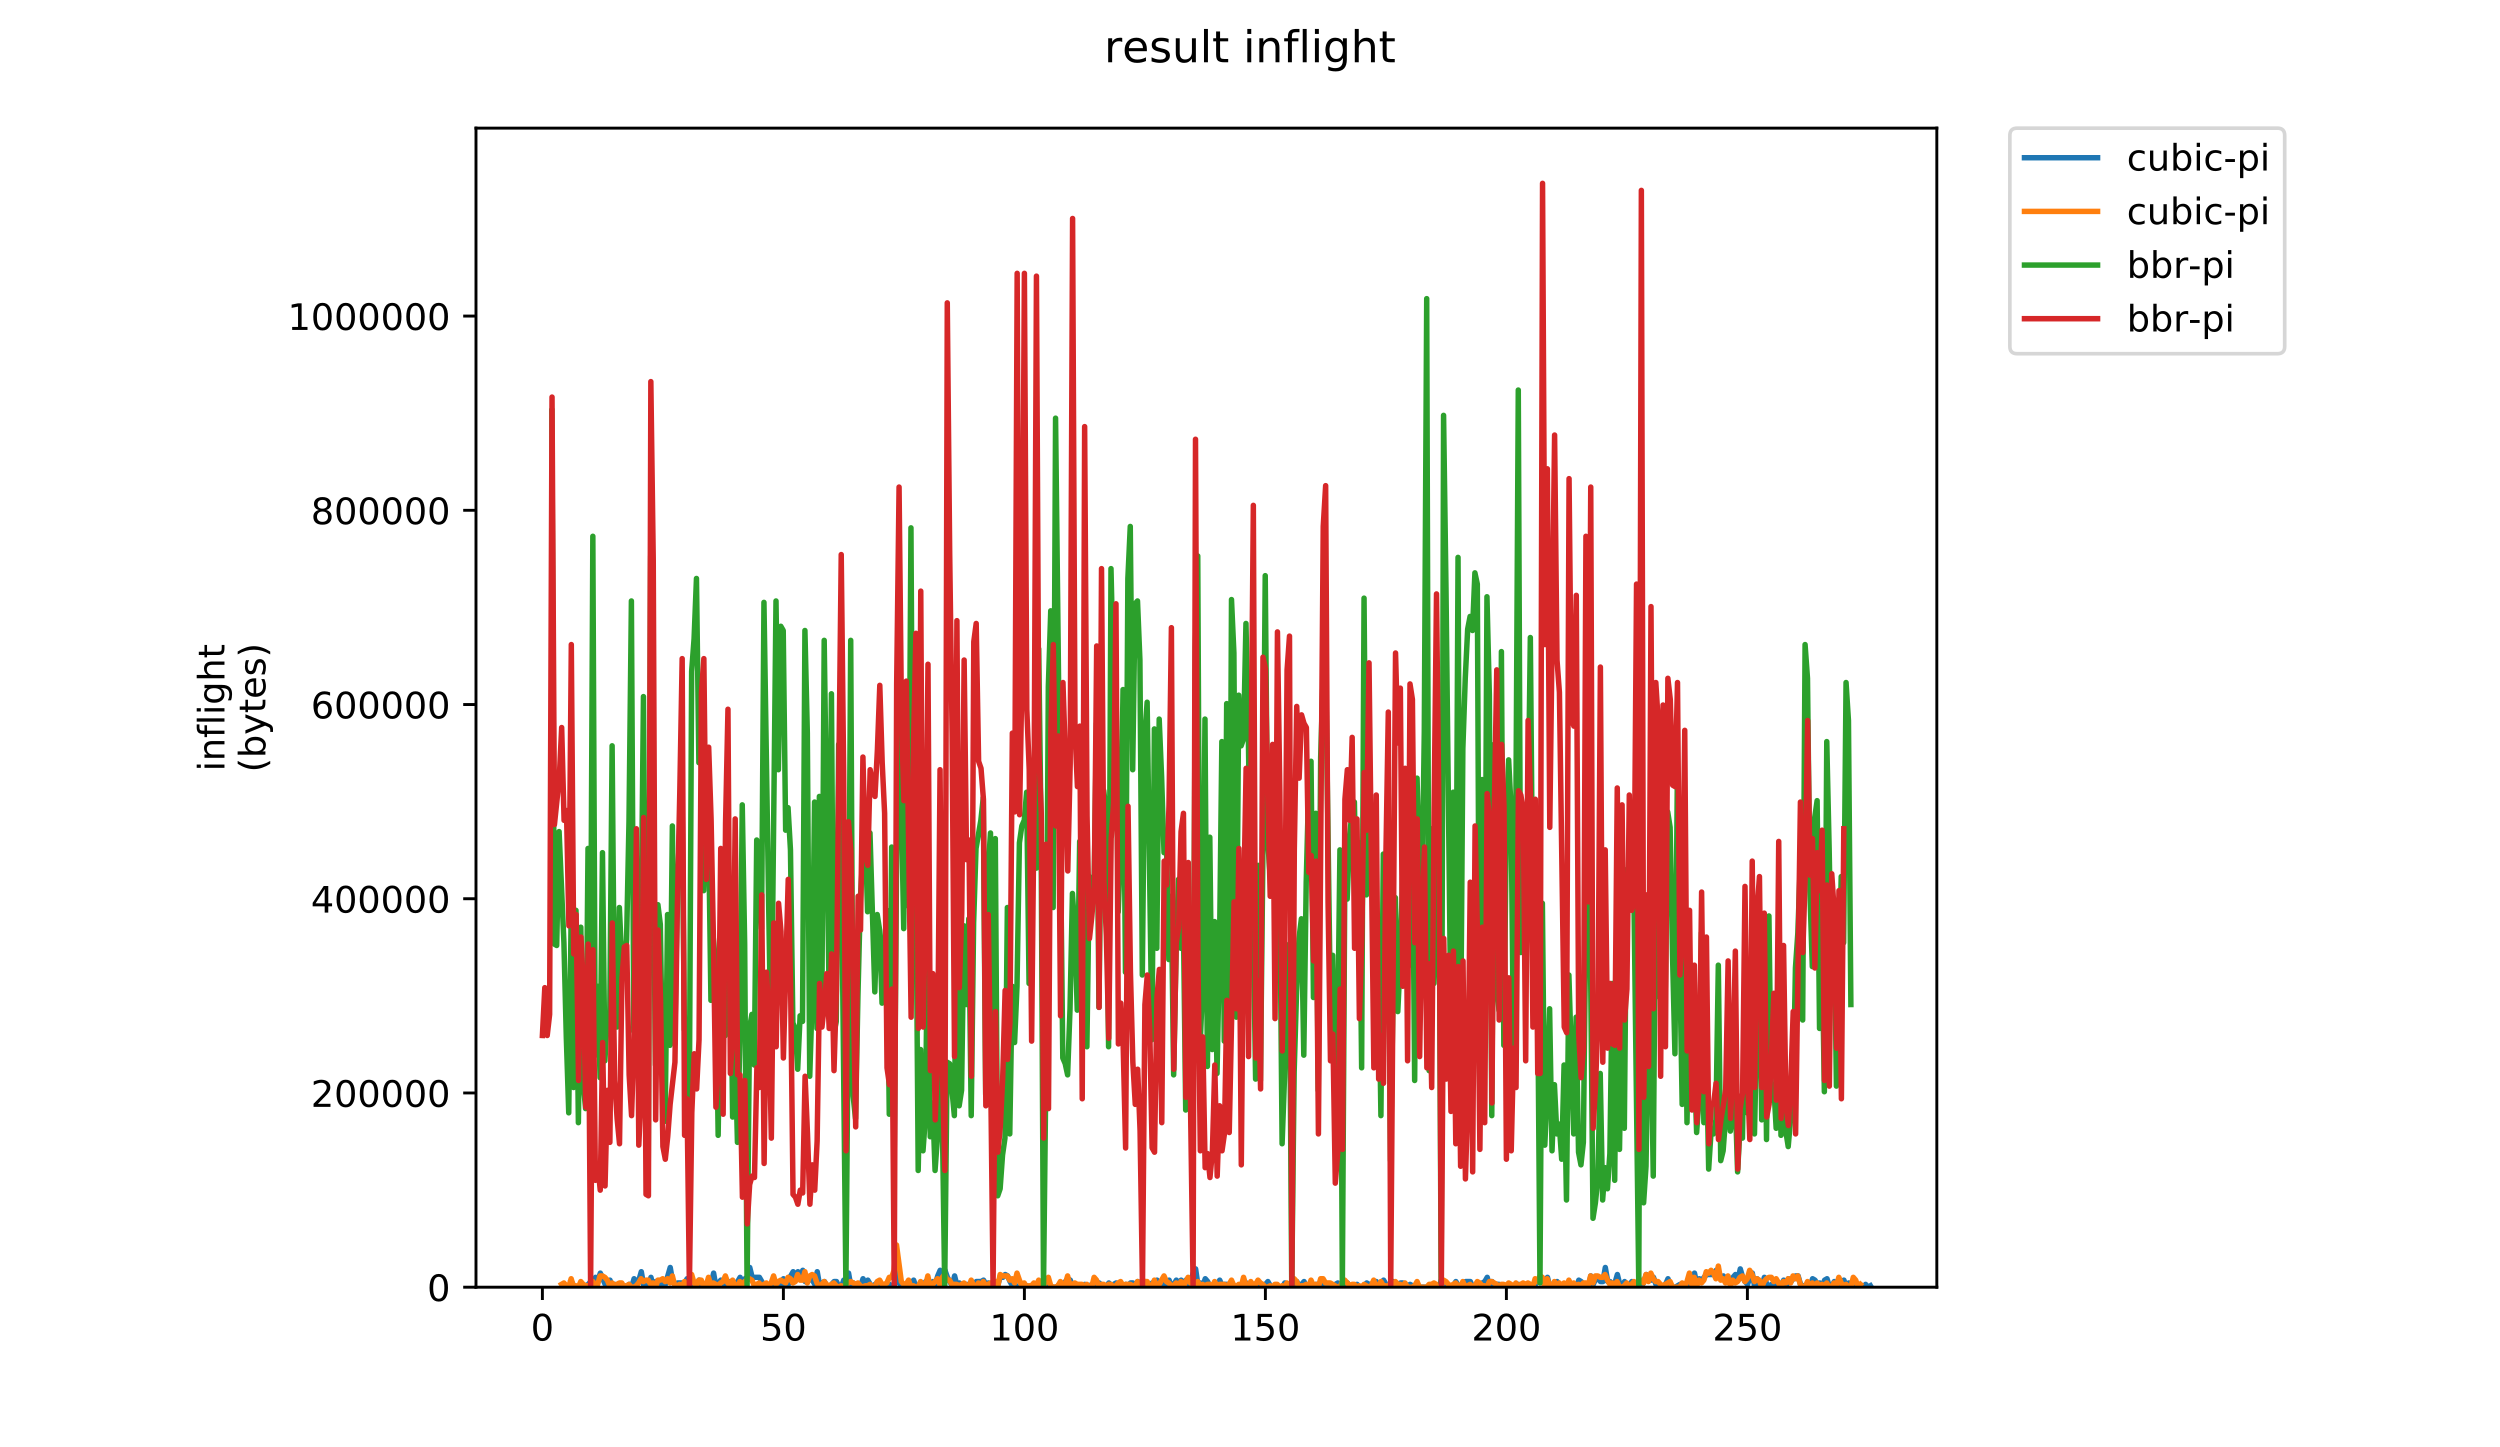 <?xml version="1.0" encoding="utf-8" standalone="no"?>
<!DOCTYPE svg PUBLIC "-//W3C//DTD SVG 1.1//EN"
  "http://www.w3.org/Graphics/SVG/1.1/DTD/svg11.dtd">
<!-- Created with matplotlib (https://matplotlib.org/) -->
<svg height="396pt" version="1.1" viewBox="0 0 684 396" width="684pt" xmlns="http://www.w3.org/2000/svg" xmlns:xlink="http://www.w3.org/1999/xlink">
 <defs>
  <style type="text/css">
*{stroke-linecap:butt;stroke-linejoin:round;}
  </style>
 </defs>
 <g id="figure_1">
  <g id="patch_1">
   <path d="M 0 396 
L 684 396 
L 684 0 
L 0 0 
z
" style="fill:#ffffff;"/>
  </g>
  <g id="axes_1">
   <g id="patch_2">
    <path d="M 130.23 352.174 
L 529.913 352.174 
L 529.913 35.062 
L 130.23 35.062 
z
" style="fill:#ffffff;"/>
   </g>
   <g id="matplotlib.axis_1">
    <g id="xtick_1">
     <g id="line2d_1">
      <defs>
       <path d="M 0 0 
L 0 3.5 
" id="mde4ba419b8" style="stroke:#000000;stroke-width:0.8;"/>
      </defs>
      <g>
       <use style="stroke:#000000;stroke-width:0.8;" x="148.398" xlink:href="#mde4ba419b8" y="352.174"/>
      </g>
     </g>
     <g id="text_1">
      <!-- 0 -->
      <defs>
       <path d="M 31.781 66.406 
Q 24.172 66.406 20.328 58.906 
Q 16.5 51.422 16.5 36.375 
Q 16.5 21.391 20.328 13.891 
Q 24.172 6.391 31.781 6.391 
Q 39.453 6.391 43.281 13.891 
Q 47.125 21.391 47.125 36.375 
Q 47.125 51.422 43.281 58.906 
Q 39.453 66.406 31.781 66.406 
z
M 31.781 74.219 
Q 44.047 74.219 50.516 64.516 
Q 56.984 54.828 56.984 36.375 
Q 56.984 17.969 50.516 8.266 
Q 44.047 -1.422 31.781 -1.422 
Q 19.531 -1.422 13.062 8.266 
Q 6.594 17.969 6.594 36.375 
Q 6.594 54.828 13.062 64.516 
Q 19.531 74.219 31.781 74.219 
z
" id="DejaVuSans-48"/>
      </defs>
      <g transform="translate(145.216 366.773)scale(0.1 -0.1)">
       <use xlink:href="#DejaVuSans-48"/>
      </g>
     </g>
    </g>
    <g id="xtick_2">
     <g id="line2d_2">
      <g>
       <use style="stroke:#000000;stroke-width:0.8;" x="214.336" xlink:href="#mde4ba419b8" y="352.174"/>
      </g>
     </g>
     <g id="text_2">
      <!-- 50 -->
      <defs>
       <path d="M 10.797 72.906 
L 49.516 72.906 
L 49.516 64.594 
L 19.828 64.594 
L 19.828 46.734 
Q 21.969 47.469 24.109 47.828 
Q 26.266 48.188 28.422 48.188 
Q 40.625 48.188 47.75 41.5 
Q 54.891 34.812 54.891 23.391 
Q 54.891 11.625 47.562 5.094 
Q 40.234 -1.422 26.906 -1.422 
Q 22.312 -1.422 17.547 -0.641 
Q 12.797 0.141 7.719 1.703 
L 7.719 11.625 
Q 12.109 9.234 16.797 8.062 
Q 21.484 6.891 26.703 6.891 
Q 35.156 6.891 40.078 11.328 
Q 45.016 15.766 45.016 23.391 
Q 45.016 31 40.078 35.438 
Q 35.156 39.891 26.703 39.891 
Q 22.75 39.891 18.812 39.016 
Q 14.891 38.141 10.797 36.281 
z
" id="DejaVuSans-53"/>
      </defs>
      <g transform="translate(207.973 366.773)scale(0.1 -0.1)">
       <use xlink:href="#DejaVuSans-53"/>
       <use x="63.623" xlink:href="#DejaVuSans-48"/>
      </g>
     </g>
    </g>
    <g id="xtick_3">
     <g id="line2d_3">
      <g>
       <use style="stroke:#000000;stroke-width:0.8;" x="280.274" xlink:href="#mde4ba419b8" y="352.174"/>
      </g>
     </g>
     <g id="text_3">
      <!-- 100 -->
      <defs>
       <path d="M 12.406 8.297 
L 28.516 8.297 
L 28.516 63.922 
L 10.984 60.406 
L 10.984 69.391 
L 28.422 72.906 
L 38.281 72.906 
L 38.281 8.297 
L 54.391 8.297 
L 54.391 0 
L 12.406 0 
z
" id="DejaVuSans-49"/>
      </defs>
      <g transform="translate(270.73 366.773)scale(0.1 -0.1)">
       <use xlink:href="#DejaVuSans-49"/>
       <use x="63.623" xlink:href="#DejaVuSans-48"/>
       <use x="127.246" xlink:href="#DejaVuSans-48"/>
      </g>
     </g>
    </g>
    <g id="xtick_4">
     <g id="line2d_4">
      <g>
       <use style="stroke:#000000;stroke-width:0.8;" x="346.212" xlink:href="#mde4ba419b8" y="352.174"/>
      </g>
     </g>
     <g id="text_4">
      <!-- 150 -->
      <g transform="translate(336.668 366.773)scale(0.1 -0.1)">
       <use xlink:href="#DejaVuSans-49"/>
       <use x="63.623" xlink:href="#DejaVuSans-53"/>
       <use x="127.246" xlink:href="#DejaVuSans-48"/>
      </g>
     </g>
    </g>
    <g id="xtick_5">
     <g id="line2d_5">
      <g>
       <use style="stroke:#000000;stroke-width:0.8;" x="412.15" xlink:href="#mde4ba419b8" y="352.174"/>
      </g>
     </g>
     <g id="text_5">
      <!-- 200 -->
      <defs>
       <path d="M 19.188 8.297 
L 53.609 8.297 
L 53.609 0 
L 7.328 0 
L 7.328 8.297 
Q 12.938 14.109 22.625 23.891 
Q 32.328 33.688 34.812 36.531 
Q 39.547 41.844 41.422 45.531 
Q 43.312 49.219 43.312 52.781 
Q 43.312 58.594 39.234 62.25 
Q 35.156 65.922 28.609 65.922 
Q 23.969 65.922 18.812 64.312 
Q 13.672 62.703 7.812 59.422 
L 7.812 69.391 
Q 13.766 71.781 18.938 73 
Q 24.125 74.219 28.422 74.219 
Q 39.75 74.219 46.484 68.547 
Q 53.219 62.891 53.219 53.422 
Q 53.219 48.922 51.531 44.891 
Q 49.859 40.875 45.406 35.406 
Q 44.188 33.984 37.641 27.219 
Q 31.109 20.453 19.188 8.297 
z
" id="DejaVuSans-50"/>
      </defs>
      <g transform="translate(402.606 366.773)scale(0.1 -0.1)">
       <use xlink:href="#DejaVuSans-50"/>
       <use x="63.623" xlink:href="#DejaVuSans-48"/>
       <use x="127.246" xlink:href="#DejaVuSans-48"/>
      </g>
     </g>
    </g>
    <g id="xtick_6">
     <g id="line2d_6">
      <g>
       <use style="stroke:#000000;stroke-width:0.8;" x="478.088" xlink:href="#mde4ba419b8" y="352.174"/>
      </g>
     </g>
     <g id="text_6">
      <!-- 250 -->
      <g transform="translate(468.544 366.773)scale(0.1 -0.1)">
       <use xlink:href="#DejaVuSans-50"/>
       <use x="63.623" xlink:href="#DejaVuSans-53"/>
       <use x="127.246" xlink:href="#DejaVuSans-48"/>
      </g>
     </g>
    </g>
   </g>
   <g id="matplotlib.axis_2">
    <g id="ytick_1">
     <g id="line2d_7">
      <defs>
       <path d="M 0 0 
L -3.5 0 
" id="m855f131dc3" style="stroke:#000000;stroke-width:0.8;"/>
      </defs>
      <g>
       <use style="stroke:#000000;stroke-width:0.8;" x="130.23" xlink:href="#m855f131dc3" y="352.174"/>
      </g>
     </g>
     <g id="text_7">
      <!-- 0 -->
      <g transform="translate(116.868 355.973)scale(0.1 -0.1)">
       <use xlink:href="#DejaVuSans-48"/>
      </g>
     </g>
    </g>
    <g id="ytick_2">
     <g id="line2d_8">
      <g>
       <use style="stroke:#000000;stroke-width:0.8;" x="130.23" xlink:href="#m855f131dc3" y="299.035"/>
      </g>
     </g>
     <g id="text_8">
      <!-- 200000 -->
      <g transform="translate(85.055 302.834)scale(0.1 -0.1)">
       <use xlink:href="#DejaVuSans-50"/>
       <use x="63.623" xlink:href="#DejaVuSans-48"/>
       <use x="127.246" xlink:href="#DejaVuSans-48"/>
       <use x="190.869" xlink:href="#DejaVuSans-48"/>
       <use x="254.492" xlink:href="#DejaVuSans-48"/>
       <use x="318.115" xlink:href="#DejaVuSans-48"/>
      </g>
     </g>
    </g>
    <g id="ytick_3">
     <g id="line2d_9">
      <g>
       <use style="stroke:#000000;stroke-width:0.8;" x="130.23" xlink:href="#m855f131dc3" y="245.896"/>
      </g>
     </g>
     <g id="text_9">
      <!-- 400000 -->
      <defs>
       <path d="M 37.797 64.312 
L 12.891 25.391 
L 37.797 25.391 
z
M 35.203 72.906 
L 47.609 72.906 
L 47.609 25.391 
L 58.016 25.391 
L 58.016 17.188 
L 47.609 17.188 
L 47.609 0 
L 37.797 0 
L 37.797 17.188 
L 4.891 17.188 
L 4.891 26.703 
z
" id="DejaVuSans-52"/>
      </defs>
      <g transform="translate(85.055 249.695)scale(0.1 -0.1)">
       <use xlink:href="#DejaVuSans-52"/>
       <use x="63.623" xlink:href="#DejaVuSans-48"/>
       <use x="127.246" xlink:href="#DejaVuSans-48"/>
       <use x="190.869" xlink:href="#DejaVuSans-48"/>
       <use x="254.492" xlink:href="#DejaVuSans-48"/>
       <use x="318.115" xlink:href="#DejaVuSans-48"/>
      </g>
     </g>
    </g>
    <g id="ytick_4">
     <g id="line2d_10">
      <g>
       <use style="stroke:#000000;stroke-width:0.8;" x="130.23" xlink:href="#m855f131dc3" y="192.757"/>
      </g>
     </g>
     <g id="text_10">
      <!-- 600000 -->
      <defs>
       <path d="M 33.016 40.375 
Q 26.375 40.375 22.484 35.828 
Q 18.609 31.297 18.609 23.391 
Q 18.609 15.531 22.484 10.953 
Q 26.375 6.391 33.016 6.391 
Q 39.656 6.391 43.531 10.953 
Q 47.406 15.531 47.406 23.391 
Q 47.406 31.297 43.531 35.828 
Q 39.656 40.375 33.016 40.375 
z
M 52.594 71.297 
L 52.594 62.312 
Q 48.875 64.062 45.094 64.984 
Q 41.312 65.922 37.594 65.922 
Q 27.828 65.922 22.672 59.328 
Q 17.531 52.734 16.797 39.406 
Q 19.672 43.656 24.016 45.922 
Q 28.375 48.188 33.594 48.188 
Q 44.578 48.188 50.953 41.516 
Q 57.328 34.859 57.328 23.391 
Q 57.328 12.156 50.688 5.359 
Q 44.047 -1.422 33.016 -1.422 
Q 20.359 -1.422 13.672 8.266 
Q 6.984 17.969 6.984 36.375 
Q 6.984 53.656 15.188 63.938 
Q 23.391 74.219 37.203 74.219 
Q 40.922 74.219 44.703 73.484 
Q 48.484 72.75 52.594 71.297 
z
" id="DejaVuSans-54"/>
      </defs>
      <g transform="translate(85.055 196.556)scale(0.1 -0.1)">
       <use xlink:href="#DejaVuSans-54"/>
       <use x="63.623" xlink:href="#DejaVuSans-48"/>
       <use x="127.246" xlink:href="#DejaVuSans-48"/>
       <use x="190.869" xlink:href="#DejaVuSans-48"/>
       <use x="254.492" xlink:href="#DejaVuSans-48"/>
       <use x="318.115" xlink:href="#DejaVuSans-48"/>
      </g>
     </g>
    </g>
    <g id="ytick_5">
     <g id="line2d_11">
      <g>
       <use style="stroke:#000000;stroke-width:0.8;" x="130.23" xlink:href="#m855f131dc3" y="139.618"/>
      </g>
     </g>
     <g id="text_11">
      <!-- 800000 -->
      <defs>
       <path d="M 31.781 34.625 
Q 24.75 34.625 20.719 30.859 
Q 16.703 27.094 16.703 20.516 
Q 16.703 13.922 20.719 10.156 
Q 24.75 6.391 31.781 6.391 
Q 38.812 6.391 42.859 10.172 
Q 46.922 13.969 46.922 20.516 
Q 46.922 27.094 42.891 30.859 
Q 38.875 34.625 31.781 34.625 
z
M 21.922 38.812 
Q 15.578 40.375 12.031 44.719 
Q 8.5 49.078 8.5 55.328 
Q 8.5 64.062 14.719 69.141 
Q 20.953 74.219 31.781 74.219 
Q 42.672 74.219 48.875 69.141 
Q 55.078 64.062 55.078 55.328 
Q 55.078 49.078 51.531 44.719 
Q 48 40.375 41.703 38.812 
Q 48.828 37.156 52.797 32.312 
Q 56.781 27.484 56.781 20.516 
Q 56.781 9.906 50.312 4.234 
Q 43.844 -1.422 31.781 -1.422 
Q 19.734 -1.422 13.25 4.234 
Q 6.781 9.906 6.781 20.516 
Q 6.781 27.484 10.781 32.312 
Q 14.797 37.156 21.922 38.812 
z
M 18.312 54.391 
Q 18.312 48.734 21.844 45.562 
Q 25.391 42.391 31.781 42.391 
Q 38.141 42.391 41.719 45.562 
Q 45.312 48.734 45.312 54.391 
Q 45.312 60.062 41.719 63.234 
Q 38.141 66.406 31.781 66.406 
Q 25.391 66.406 21.844 63.234 
Q 18.312 60.062 18.312 54.391 
z
" id="DejaVuSans-56"/>
      </defs>
      <g transform="translate(85.055 143.417)scale(0.1 -0.1)">
       <use xlink:href="#DejaVuSans-56"/>
       <use x="63.623" xlink:href="#DejaVuSans-48"/>
       <use x="127.246" xlink:href="#DejaVuSans-48"/>
       <use x="190.869" xlink:href="#DejaVuSans-48"/>
       <use x="254.492" xlink:href="#DejaVuSans-48"/>
       <use x="318.115" xlink:href="#DejaVuSans-48"/>
      </g>
     </g>
    </g>
    <g id="ytick_6">
     <g id="line2d_12">
      <g>
       <use style="stroke:#000000;stroke-width:0.8;" x="130.23" xlink:href="#m855f131dc3" y="86.478"/>
      </g>
     </g>
     <g id="text_12">
      <!-- 1000000 -->
      <g transform="translate(78.693 90.278)scale(0.1 -0.1)">
       <use xlink:href="#DejaVuSans-49"/>
       <use x="63.623" xlink:href="#DejaVuSans-48"/>
       <use x="127.246" xlink:href="#DejaVuSans-48"/>
       <use x="190.869" xlink:href="#DejaVuSans-48"/>
       <use x="254.492" xlink:href="#DejaVuSans-48"/>
       <use x="318.115" xlink:href="#DejaVuSans-48"/>
       <use x="381.738" xlink:href="#DejaVuSans-48"/>
      </g>
     </g>
    </g>
    <g id="text_13">
     <!-- inflight -->
     <defs>
      <path d="M 9.422 54.688 
L 18.406 54.688 
L 18.406 0 
L 9.422 0 
z
M 9.422 75.984 
L 18.406 75.984 
L 18.406 64.594 
L 9.422 64.594 
z
" id="DejaVuSans-105"/>
      <path d="M 54.891 33.016 
L 54.891 0 
L 45.906 0 
L 45.906 32.719 
Q 45.906 40.484 42.875 44.328 
Q 39.844 48.188 33.797 48.188 
Q 26.516 48.188 22.312 43.547 
Q 18.109 38.922 18.109 30.906 
L 18.109 0 
L 9.078 0 
L 9.078 54.688 
L 18.109 54.688 
L 18.109 46.188 
Q 21.344 51.125 25.703 53.562 
Q 30.078 56 35.797 56 
Q 45.219 56 50.047 50.172 
Q 54.891 44.344 54.891 33.016 
z
" id="DejaVuSans-110"/>
      <path d="M 37.109 75.984 
L 37.109 68.5 
L 28.516 68.5 
Q 23.688 68.5 21.797 66.547 
Q 19.922 64.594 19.922 59.516 
L 19.922 54.688 
L 34.719 54.688 
L 34.719 47.703 
L 19.922 47.703 
L 19.922 0 
L 10.891 0 
L 10.891 47.703 
L 2.297 47.703 
L 2.297 54.688 
L 10.891 54.688 
L 10.891 58.5 
Q 10.891 67.625 15.141 71.797 
Q 19.391 75.984 28.609 75.984 
z
" id="DejaVuSans-102"/>
      <path d="M 9.422 75.984 
L 18.406 75.984 
L 18.406 0 
L 9.422 0 
z
" id="DejaVuSans-108"/>
      <path d="M 45.406 27.984 
Q 45.406 37.75 41.375 43.109 
Q 37.359 48.484 30.078 48.484 
Q 22.859 48.484 18.828 43.109 
Q 14.797 37.75 14.797 27.984 
Q 14.797 18.266 18.828 12.891 
Q 22.859 7.516 30.078 7.516 
Q 37.359 7.516 41.375 12.891 
Q 45.406 18.266 45.406 27.984 
z
M 54.391 6.781 
Q 54.391 -7.172 48.188 -13.984 
Q 42 -20.797 29.203 -20.797 
Q 24.469 -20.797 20.266 -20.094 
Q 16.062 -19.391 12.109 -17.922 
L 12.109 -9.188 
Q 16.062 -11.328 19.922 -12.344 
Q 23.781 -13.375 27.781 -13.375 
Q 36.625 -13.375 41.016 -8.766 
Q 45.406 -4.156 45.406 5.172 
L 45.406 9.625 
Q 42.625 4.781 38.281 2.391 
Q 33.938 0 27.875 0 
Q 17.828 0 11.672 7.656 
Q 5.516 15.328 5.516 27.984 
Q 5.516 40.672 11.672 48.328 
Q 17.828 56 27.875 56 
Q 33.938 56 38.281 53.609 
Q 42.625 51.219 45.406 46.391 
L 45.406 54.688 
L 54.391 54.688 
z
" id="DejaVuSans-103"/>
      <path d="M 54.891 33.016 
L 54.891 0 
L 45.906 0 
L 45.906 32.719 
Q 45.906 40.484 42.875 44.328 
Q 39.844 48.188 33.797 48.188 
Q 26.516 48.188 22.312 43.547 
Q 18.109 38.922 18.109 30.906 
L 18.109 0 
L 9.078 0 
L 9.078 75.984 
L 18.109 75.984 
L 18.109 46.188 
Q 21.344 51.125 25.703 53.562 
Q 30.078 56 35.797 56 
Q 45.219 56 50.047 50.172 
Q 54.891 44.344 54.891 33.016 
z
" id="DejaVuSans-104"/>
      <path d="M 18.312 70.219 
L 18.312 54.688 
L 36.812 54.688 
L 36.812 47.703 
L 18.312 47.703 
L 18.312 18.016 
Q 18.312 11.328 20.141 9.422 
Q 21.969 7.516 27.594 7.516 
L 36.812 7.516 
L 36.812 0 
L 27.594 0 
Q 17.188 0 13.234 3.875 
Q 9.281 7.766 9.281 18.016 
L 9.281 47.703 
L 2.688 47.703 
L 2.688 54.688 
L 9.281 54.688 
L 9.281 70.219 
z
" id="DejaVuSans-116"/>
     </defs>
     <g transform="translate(61.415 211.018)rotate(-90)scale(0.1 -0.1)">
      <use xlink:href="#DejaVuSans-105"/>
      <use x="27.783" xlink:href="#DejaVuSans-110"/>
      <use x="91.162" xlink:href="#DejaVuSans-102"/>
      <use x="126.367" xlink:href="#DejaVuSans-108"/>
      <use x="154.15" xlink:href="#DejaVuSans-105"/>
      <use x="181.934" xlink:href="#DejaVuSans-103"/>
      <use x="245.41" xlink:href="#DejaVuSans-104"/>
      <use x="308.789" xlink:href="#DejaVuSans-116"/>
     </g>
     <!-- (bytes) -->
     <defs>
      <path d="M 31 75.875 
Q 24.469 64.656 21.281 53.656 
Q 18.109 42.672 18.109 31.391 
Q 18.109 20.125 21.312 9.062 
Q 24.516 -2 31 -13.188 
L 23.188 -13.188 
Q 15.875 -1.703 12.234 9.375 
Q 8.594 20.453 8.594 31.391 
Q 8.594 42.281 12.203 53.312 
Q 15.828 64.359 23.188 75.875 
z
" id="DejaVuSans-40"/>
      <path d="M 48.688 27.297 
Q 48.688 37.203 44.609 42.844 
Q 40.531 48.484 33.406 48.484 
Q 26.266 48.484 22.188 42.844 
Q 18.109 37.203 18.109 27.297 
Q 18.109 17.391 22.188 11.75 
Q 26.266 6.109 33.406 6.109 
Q 40.531 6.109 44.609 11.75 
Q 48.688 17.391 48.688 27.297 
z
M 18.109 46.391 
Q 20.953 51.266 25.266 53.625 
Q 29.594 56 35.594 56 
Q 45.562 56 51.781 48.094 
Q 58.016 40.188 58.016 27.297 
Q 58.016 14.406 51.781 6.484 
Q 45.562 -1.422 35.594 -1.422 
Q 29.594 -1.422 25.266 0.953 
Q 20.953 3.328 18.109 8.203 
L 18.109 0 
L 9.078 0 
L 9.078 75.984 
L 18.109 75.984 
z
" id="DejaVuSans-98"/>
      <path d="M 32.172 -5.078 
Q 28.375 -14.844 24.75 -17.812 
Q 21.141 -20.797 15.094 -20.797 
L 7.906 -20.797 
L 7.906 -13.281 
L 13.188 -13.281 
Q 16.891 -13.281 18.938 -11.516 
Q 21 -9.766 23.484 -3.219 
L 25.094 0.875 
L 2.984 54.688 
L 12.5 54.688 
L 29.594 11.922 
L 46.688 54.688 
L 56.203 54.688 
z
" id="DejaVuSans-121"/>
      <path d="M 56.203 29.594 
L 56.203 25.203 
L 14.891 25.203 
Q 15.484 15.922 20.484 11.062 
Q 25.484 6.203 34.422 6.203 
Q 39.594 6.203 44.453 7.469 
Q 49.312 8.734 54.109 11.281 
L 54.109 2.781 
Q 49.266 0.734 44.188 -0.344 
Q 39.109 -1.422 33.891 -1.422 
Q 20.797 -1.422 13.156 6.188 
Q 5.516 13.812 5.516 26.812 
Q 5.516 40.234 12.766 48.109 
Q 20.016 56 32.328 56 
Q 43.359 56 49.781 48.891 
Q 56.203 41.797 56.203 29.594 
z
M 47.219 32.234 
Q 47.125 39.594 43.094 43.984 
Q 39.062 48.391 32.422 48.391 
Q 24.906 48.391 20.391 44.141 
Q 15.875 39.891 15.188 32.172 
z
" id="DejaVuSans-101"/>
      <path d="M 44.281 53.078 
L 44.281 44.578 
Q 40.484 46.531 36.375 47.5 
Q 32.281 48.484 27.875 48.484 
Q 21.188 48.484 17.844 46.438 
Q 14.5 44.391 14.5 40.281 
Q 14.5 37.156 16.891 35.375 
Q 19.281 33.594 26.516 31.984 
L 29.594 31.297 
Q 39.156 29.25 43.188 25.516 
Q 47.219 21.781 47.219 15.094 
Q 47.219 7.469 41.188 3.016 
Q 35.156 -1.422 24.609 -1.422 
Q 20.219 -1.422 15.453 -0.562 
Q 10.688 0.297 5.422 2 
L 5.422 11.281 
Q 10.406 8.688 15.234 7.391 
Q 20.062 6.109 24.812 6.109 
Q 31.156 6.109 34.562 8.281 
Q 37.984 10.453 37.984 14.406 
Q 37.984 18.062 35.516 20.016 
Q 33.062 21.969 24.703 23.781 
L 21.578 24.516 
Q 13.234 26.266 9.516 29.906 
Q 5.812 33.547 5.812 39.891 
Q 5.812 47.609 11.281 51.797 
Q 16.75 56 26.812 56 
Q 31.781 56 36.172 55.266 
Q 40.578 54.547 44.281 53.078 
z
" id="DejaVuSans-115"/>
      <path d="M 8.016 75.875 
L 15.828 75.875 
Q 23.141 64.359 26.781 53.312 
Q 30.422 42.281 30.422 31.391 
Q 30.422 20.453 26.781 9.375 
Q 23.141 -1.703 15.828 -13.188 
L 8.016 -13.188 
Q 14.5 -2 17.703 9.062 
Q 20.906 20.125 20.906 31.391 
Q 20.906 42.672 17.703 53.656 
Q 14.5 64.656 8.016 75.875 
z
" id="DejaVuSans-41"/>
     </defs>
     <g transform="translate(72.613 211.295)rotate(-90)scale(0.1 -0.1)">
      <use xlink:href="#DejaVuSans-40"/>
      <use x="39.014" xlink:href="#DejaVuSans-98"/>
      <use x="102.49" xlink:href="#DejaVuSans-121"/>
      <use x="161.67" xlink:href="#DejaVuSans-116"/>
      <use x="200.879" xlink:href="#DejaVuSans-101"/>
      <use x="262.402" xlink:href="#DejaVuSans-115"/>
      <use x="314.502" xlink:href="#DejaVuSans-41"/>
     </g>
    </g>
   </g>
   <g id="line2d_13">
    <path clip-path="url(#pbc72850efd)" d="M 156.339 350.635 
L 156.999 351.789 
L 157.658 352.174 
L 158.317 352.174 
L 158.977 351.789 
L 159.636 352.174 
L 160.955 351.405 
L 161.614 350.635 
L 162.274 351.405 
L 162.933 349.481 
L 163.592 350.251 
L 164.252 348.327 
L 165.57 351.405 
L 166.23 351.405 
L 166.889 350.251 
L 167.549 352.174 
L 168.208 351.405 
L 169.527 352.174 
L 170.186 352.174 
L 170.846 351.789 
L 171.505 352.174 
L 172.164 351.405 
L 172.824 352.174 
L 173.483 349.866 
L 174.142 350.635 
L 174.802 350.251 
L 175.461 347.942 
L 176.121 351.789 
L 176.78 351.789 
L 177.439 352.174 
L 178.099 349.481 
L 178.758 352.174 
L 179.417 350.635 
L 180.077 351.02 
L 180.736 351.02 
L 181.396 352.174 
L 182.055 351.405 
L 183.374 346.788 
L 184.033 350.635 
L 184.693 351.405 
L 185.352 351.02 
L 187.33 351.02 
L 187.989 349.866 
L 188.649 351.405 
L 189.308 350.251 
L 189.968 351.789 
L 190.627 351.405 
L 191.286 350.251 
L 191.946 352.174 
L 192.605 352.174 
L 193.264 351.02 
L 193.924 352.174 
L 194.583 351.405 
L 195.243 348.327 
L 195.902 352.174 
L 196.561 351.02 
L 197.221 350.251 
L 197.88 351.02 
L 198.54 352.174 
L 199.199 351.789 
L 199.858 350.635 
L 200.518 351.789 
L 201.177 351.02 
L 201.836 350.635 
L 202.496 349.481 
L 203.155 351.789 
L 203.815 349.866 
L 204.474 349.481 
L 205.133 346.788 
L 205.793 349.481 
L 207.771 349.481 
L 209.09 351.789 
L 209.749 351.789 
L 210.408 352.174 
L 211.068 352.174 
L 211.727 351.405 
L 213.046 352.174 
L 213.705 352.174 
L 214.365 349.866 
L 215.024 351.405 
L 215.683 351.405 
L 216.343 349.096 
L 217.002 347.942 
L 217.662 350.251 
L 218.321 347.942 
L 218.98 349.481 
L 219.64 347.557 
L 220.299 350.635 
L 220.958 350.635 
L 221.618 349.866 
L 222.277 350.251 
L 222.937 351.405 
L 223.596 347.942 
L 224.255 351.789 
L 224.915 351.02 
L 225.574 350.635 
L 226.234 352.174 
L 226.893 352.174 
L 228.212 350.635 
L 228.871 350.635 
L 229.53 352.174 
L 230.19 352.174 
L 230.849 350.251 
L 231.509 350.251 
L 232.168 348.327 
L 232.827 352.174 
L 233.487 351.02 
L 234.146 352.174 
L 234.805 351.405 
L 235.465 351.789 
L 236.124 349.866 
L 236.784 352.174 
L 237.443 350.251 
L 238.102 351.405 
L 238.762 352.174 
L 239.421 351.405 
L 240.081 351.02 
L 240.74 351.02 
L 241.399 352.174 
L 242.718 352.174 
L 243.377 351.405 
L 244.037 352.174 
L 244.696 351.405 
L 245.356 347.557 
L 246.015 351.02 
L 246.674 352.174 
L 247.334 351.789 
L 247.993 352.174 
L 249.312 351.405 
L 249.971 350.251 
L 250.631 352.174 
L 251.29 351.789 
L 251.949 351.02 
L 252.609 352.174 
L 253.268 350.635 
L 253.928 351.789 
L 254.587 351.02 
L 255.246 350.635 
L 255.906 351.405 
L 256.565 349.096 
L 257.224 347.557 
L 257.884 350.251 
L 258.543 347.557 
L 259.203 349.481 
L 260.521 351.789 
L 261.181 349.096 
L 261.84 351.789 
L 262.5 351.02 
L 263.159 352.174 
L 264.478 351.405 
L 265.137 352.174 
L 266.456 352.174 
L 267.115 350.635 
L 268.434 350.635 
L 269.093 350.251 
L 269.753 351.405 
L 270.412 351.02 
L 271.071 351.405 
L 271.731 352.174 
L 272.39 351.405 
L 273.05 351.405 
L 273.709 349.096 
L 274.368 349.481 
L 275.028 348.712 
L 275.687 349.096 
L 276.347 350.635 
L 277.006 351.789 
L 277.665 351.405 
L 278.325 352.174 
L 280.303 352.174 
L 280.962 351.789 
L 281.622 352.174 
L 282.94 351.405 
L 283.6 352.174 
L 284.259 351.405 
L 284.918 351.02 
L 285.578 351.02 
L 286.237 351.405 
L 286.897 352.174 
L 288.875 352.174 
L 289.534 351.789 
L 290.194 351.02 
L 290.853 351.405 
L 292.172 349.866 
L 292.831 350.251 
L 293.49 352.174 
L 294.809 352.174 
L 295.469 351.789 
L 296.128 352.174 
L 296.787 351.405 
L 297.447 352.174 
L 299.425 351.02 
L 300.084 351.789 
L 300.744 351.02 
L 301.403 351.789 
L 302.062 351.789 
L 302.722 352.174 
L 303.381 351.02 
L 304.041 351.789 
L 305.359 351.02 
L 306.019 351.789 
L 306.678 352.174 
L 307.337 352.174 
L 307.997 351.405 
L 308.656 352.174 
L 309.316 351.02 
L 309.975 351.02 
L 310.634 351.789 
L 311.294 350.635 
L 311.953 352.174 
L 312.612 352.174 
L 313.272 350.635 
L 313.931 351.789 
L 314.591 352.174 
L 315.25 351.02 
L 315.909 352.174 
L 316.569 350.251 
L 317.888 351.789 
L 318.547 351.02 
L 319.206 352.174 
L 319.866 350.251 
L 320.525 352.174 
L 321.184 351.405 
L 321.844 350.251 
L 322.503 352.174 
L 323.163 350.251 
L 323.822 352.174 
L 324.481 350.251 
L 325.141 351.789 
L 325.8 350.635 
L 326.459 348.327 
L 327.119 347.173 
L 327.778 351.789 
L 328.438 351.02 
L 329.097 351.789 
L 329.756 349.866 
L 330.416 350.635 
L 331.075 352.174 
L 331.735 351.789 
L 332.394 352.174 
L 333.053 351.405 
L 333.713 350.251 
L 334.372 351.789 
L 335.031 351.405 
L 335.691 351.405 
L 336.35 352.174 
L 337.669 352.174 
L 338.328 351.789 
L 338.988 351.789 
L 339.647 351.405 
L 340.306 350.635 
L 340.966 351.02 
L 341.625 351.789 
L 342.285 352.174 
L 342.944 351.405 
L 343.603 351.405 
L 344.263 352.174 
L 344.922 352.174 
L 346.241 351.405 
L 346.9 350.635 
L 347.56 351.789 
L 348.219 352.174 
L 350.857 352.174 
L 351.516 351.02 
L 352.175 352.174 
L 352.835 351.789 
L 353.494 351.789 
L 354.153 351.405 
L 354.813 350.635 
L 355.472 352.174 
L 356.791 350.635 
L 357.45 352.174 
L 358.11 351.405 
L 358.769 351.02 
L 359.429 352.174 
L 360.088 351.405 
L 360.747 352.174 
L 361.407 350.635 
L 362.066 352.174 
L 362.725 352.174 
L 364.044 351.405 
L 364.704 352.174 
L 365.363 351.405 
L 366.022 351.02 
L 366.682 352.174 
L 367.341 351.02 
L 368 351.405 
L 368.66 351.02 
L 369.319 352.174 
L 369.979 352.174 
L 371.297 351.405 
L 371.957 352.174 
L 372.616 352.174 
L 373.276 351.789 
L 373.935 351.02 
L 374.594 351.405 
L 375.254 351.405 
L 375.913 351.789 
L 376.572 350.635 
L 377.232 352.174 
L 377.891 351.02 
L 378.551 350.251 
L 379.21 351.405 
L 379.869 351.789 
L 380.529 351.405 
L 381.188 350.635 
L 382.507 351.405 
L 383.166 351.02 
L 383.826 351.02 
L 385.144 351.789 
L 385.804 351.405 
L 386.463 351.789 
L 387.123 351.789 
L 387.782 352.174 
L 391.738 352.174 
L 392.398 351.789 
L 393.057 351.789 
L 393.716 352.174 
L 394.376 350.251 
L 395.035 350.635 
L 395.694 351.405 
L 397.013 352.174 
L 397.673 351.789 
L 398.332 350.635 
L 398.991 351.789 
L 399.651 351.789 
L 400.31 351.02 
L 400.97 350.635 
L 402.288 350.635 
L 402.948 352.174 
L 403.607 352.174 
L 404.266 351.405 
L 404.926 351.405 
L 406.245 350.635 
L 406.904 349.481 
L 407.563 352.174 
L 408.223 350.635 
L 408.882 352.174 
L 409.541 351.405 
L 410.201 351.405 
L 411.52 352.174 
L 413.498 352.174 
L 414.157 351.789 
L 414.817 351.789 
L 415.476 351.405 
L 416.135 352.174 
L 417.454 352.174 
L 418.113 351.405 
L 418.773 352.174 
L 420.092 351.405 
L 420.751 350.251 
L 421.41 349.866 
L 422.07 350.635 
L 422.729 351.789 
L 423.388 349.481 
L 424.048 352.174 
L 424.707 351.405 
L 425.367 352.174 
L 426.026 350.635 
L 426.685 352.174 
L 428.004 351.405 
L 428.664 351.405 
L 429.982 352.174 
L 431.301 352.174 
L 431.96 350.251 
L 432.62 350.635 
L 433.279 352.174 
L 433.939 351.789 
L 434.598 352.174 
L 435.257 349.096 
L 435.917 351.405 
L 436.576 349.866 
L 437.236 349.866 
L 437.895 350.635 
L 438.554 350.635 
L 439.214 346.788 
L 439.873 350.635 
L 440.532 350.635 
L 441.192 351.789 
L 441.851 351.02 
L 442.511 348.712 
L 443.17 351.405 
L 443.829 351.789 
L 444.489 350.635 
L 445.148 352.174 
L 445.807 351.789 
L 446.467 350.635 
L 447.126 351.789 
L 447.786 351.02 
L 448.445 351.02 
L 449.104 352.174 
L 449.764 350.635 
L 450.423 348.712 
L 451.083 349.866 
L 451.742 350.251 
L 452.401 349.481 
L 453.061 351.405 
L 453.72 351.789 
L 455.039 351.789 
L 455.698 351.405 
L 456.358 349.866 
L 457.017 351.789 
L 457.676 352.174 
L 458.336 352.174 
L 459.654 351.405 
L 460.314 351.405 
L 460.973 351.789 
L 461.633 351.405 
L 462.292 350.635 
L 462.951 351.405 
L 463.611 348.327 
L 464.27 351.405 
L 464.93 349.866 
L 465.589 350.251 
L 466.908 348.712 
L 468.886 348.712 
L 469.545 347.557 
L 470.205 349.096 
L 470.864 349.481 
L 471.523 349.096 
L 472.183 350.635 
L 472.842 349.481 
L 473.501 351.405 
L 474.161 349.481 
L 474.82 348.712 
L 475.48 350.251 
L 476.139 347.173 
L 476.798 349.481 
L 477.458 350.635 
L 478.117 351.405 
L 478.777 349.481 
L 479.436 348.327 
L 480.095 352.174 
L 480.755 349.866 
L 481.414 352.174 
L 482.073 351.789 
L 482.733 349.481 
L 483.392 351.405 
L 484.052 351.789 
L 484.711 351.405 
L 485.37 351.405 
L 486.03 351.02 
L 486.689 351.02 
L 487.348 351.789 
L 488.008 350.251 
L 488.667 352.174 
L 489.327 349.866 
L 489.986 350.635 
L 491.305 349.096 
L 491.964 349.096 
L 492.624 351.405 
L 493.942 352.174 
L 494.602 352.174 
L 495.261 351.789 
L 495.92 349.866 
L 496.58 350.251 
L 497.239 351.405 
L 497.899 351.02 
L 498.558 352.174 
L 499.217 350.251 
L 499.877 349.866 
L 500.536 352.174 
L 501.195 352.174 
L 501.855 350.635 
L 502.514 351.405 
L 504.492 350.251 
L 505.152 352.174 
L 505.811 351.02 
L 506.471 352.174 
L 507.13 351.405 
L 508.449 351.405 
L 509.108 352.174 
L 509.767 352.174 
L 510.427 351.405 
L 511.086 352.174 
L 511.746 351.789 
L 511.746 351.789 
" style="fill:none;stroke:#1f77b4;stroke-linecap:square;stroke-width:1.5;"/>
   </g>
   <g id="line2d_14">
    <path clip-path="url(#pbc72850efd)" d="M 153.628 351.405 
L 154.287 351.02 
L 154.947 351.789 
L 155.606 352.174 
L 156.265 349.866 
L 156.925 352.174 
L 157.584 351.789 
L 158.243 352.174 
L 158.903 350.635 
L 159.562 351.405 
L 160.222 351.789 
L 161.54 351.789 
L 162.2 350.635 
L 162.859 351.789 
L 163.518 351.405 
L 164.178 349.096 
L 164.837 349.096 
L 165.497 349.481 
L 166.156 350.251 
L 166.815 351.789 
L 167.475 351.02 
L 168.134 351.789 
L 169.453 351.02 
L 170.112 351.02 
L 170.772 352.174 
L 172.09 351.405 
L 172.75 352.174 
L 173.409 352.174 
L 174.069 351.789 
L 174.728 351.02 
L 175.387 349.866 
L 176.047 350.635 
L 176.706 350.251 
L 177.365 350.251 
L 178.025 351.405 
L 178.684 351.02 
L 179.344 352.174 
L 180.003 350.251 
L 180.662 350.251 
L 181.322 349.866 
L 181.981 350.635 
L 182.641 349.866 
L 183.3 351.02 
L 183.959 349.096 
L 184.619 351.789 
L 185.278 351.789 
L 185.937 351.405 
L 186.597 352.174 
L 187.256 350.635 
L 187.916 351.405 
L 188.575 351.405 
L 189.234 348.712 
L 189.894 351.02 
L 190.553 351.789 
L 191.212 350.251 
L 191.872 350.251 
L 192.531 352.174 
L 193.191 351.789 
L 193.85 349.481 
L 194.509 351.789 
L 195.169 351.02 
L 196.488 351.789 
L 197.147 351.02 
L 197.806 350.635 
L 198.466 349.096 
L 199.125 351.02 
L 199.784 351.789 
L 200.444 350.251 
L 201.103 351.789 
L 201.763 352.174 
L 202.422 350.635 
L 203.081 352.174 
L 203.741 350.635 
L 205.059 349.866 
L 205.719 350.251 
L 206.378 351.789 
L 207.697 351.02 
L 208.356 352.174 
L 209.016 351.405 
L 209.675 351.02 
L 210.335 351.789 
L 210.994 351.02 
L 211.653 349.096 
L 212.313 351.405 
L 212.972 350.635 
L 213.631 350.251 
L 214.95 351.02 
L 215.61 349.481 
L 216.269 349.866 
L 216.928 351.02 
L 217.588 350.635 
L 218.247 348.712 
L 218.906 350.251 
L 219.566 350.251 
L 220.225 347.942 
L 220.885 351.02 
L 221.544 349.096 
L 222.203 348.712 
L 222.863 349.096 
L 223.522 351.02 
L 224.182 352.174 
L 225.5 350.635 
L 226.819 352.174 
L 227.478 351.405 
L 228.138 351.02 
L 228.797 351.789 
L 229.457 352.174 
L 230.116 351.789 
L 230.775 352.174 
L 231.435 351.405 
L 232.754 350.635 
L 234.072 351.405 
L 234.732 351.02 
L 235.391 351.789 
L 236.05 352.174 
L 236.71 351.789 
L 237.369 351.789 
L 238.029 351.405 
L 238.688 352.174 
L 239.347 352.174 
L 240.007 350.635 
L 240.666 350.251 
L 241.325 351.405 
L 241.985 351.405 
L 242.644 351.02 
L 243.304 349.481 
L 243.963 349.481 
L 244.622 347.557 
L 245.282 340.632 
L 246.601 350.635 
L 247.26 351.405 
L 247.919 351.405 
L 248.579 350.251 
L 249.238 352.174 
L 249.897 351.789 
L 250.557 352.174 
L 251.216 352.174 
L 251.876 350.635 
L 252.535 351.789 
L 253.194 351.789 
L 253.854 349.096 
L 254.513 352.174 
L 256.491 349.866 
L 257.151 351.405 
L 257.81 349.481 
L 258.469 348.712 
L 259.129 350.251 
L 259.788 350.251 
L 260.448 351.405 
L 261.766 351.405 
L 262.426 351.789 
L 263.744 351.02 
L 264.404 351.789 
L 265.063 352.174 
L 265.723 350.251 
L 266.382 351.789 
L 267.041 352.174 
L 267.701 351.02 
L 268.36 351.789 
L 269.019 350.635 
L 269.679 351.789 
L 270.998 351.02 
L 271.657 352.174 
L 272.316 350.635 
L 272.976 352.174 
L 273.635 348.712 
L 274.295 349.096 
L 275.613 349.096 
L 276.273 350.251 
L 276.932 349.866 
L 277.591 351.02 
L 278.251 348.327 
L 278.91 350.251 
L 279.57 351.789 
L 280.229 351.02 
L 280.888 352.174 
L 281.548 351.789 
L 282.207 351.789 
L 282.866 351.02 
L 283.526 351.789 
L 284.185 350.251 
L 284.845 352.174 
L 285.504 351.789 
L 286.823 349.481 
L 287.482 351.789 
L 288.142 352.174 
L 288.801 352.174 
L 289.46 351.789 
L 290.12 350.635 
L 290.779 351.789 
L 291.438 351.405 
L 292.098 349.096 
L 292.757 351.789 
L 294.076 351.02 
L 294.735 351.405 
L 296.054 351.405 
L 296.713 351.789 
L 297.373 351.405 
L 298.032 352.174 
L 298.692 352.174 
L 299.351 349.481 
L 300.01 350.251 
L 300.67 352.174 
L 301.329 351.405 
L 301.989 351.405 
L 302.648 352.174 
L 303.307 351.405 
L 303.967 351.405 
L 304.626 352.174 
L 305.285 351.789 
L 305.945 351.02 
L 306.604 350.635 
L 307.264 351.789 
L 307.923 351.405 
L 309.242 351.405 
L 309.901 351.789 
L 310.56 351.789 
L 311.22 350.635 
L 311.879 351.02 
L 312.539 351.789 
L 313.198 350.635 
L 313.857 350.635 
L 314.517 352.174 
L 315.176 352.174 
L 315.836 350.251 
L 316.495 352.174 
L 317.154 351.405 
L 318.473 349.096 
L 319.132 350.635 
L 319.792 351.02 
L 320.451 351.789 
L 321.111 351.789 
L 321.77 351.02 
L 322.429 352.174 
L 323.089 350.635 
L 323.748 352.174 
L 324.407 350.635 
L 325.067 349.481 
L 325.726 351.02 
L 326.386 351.02 
L 327.045 351.405 
L 327.704 350.635 
L 328.364 351.789 
L 329.023 351.405 
L 329.683 351.789 
L 330.342 351.405 
L 331.001 351.405 
L 331.661 352.174 
L 332.32 350.635 
L 332.979 351.789 
L 333.639 351.405 
L 334.958 351.405 
L 335.617 351.789 
L 336.276 351.405 
L 336.936 350.251 
L 337.595 351.789 
L 338.254 352.174 
L 338.914 351.405 
L 339.573 352.174 
L 340.233 349.481 
L 340.892 351.789 
L 341.551 352.174 
L 342.211 350.635 
L 342.87 351.789 
L 343.53 351.405 
L 344.189 350.251 
L 344.848 351.02 
L 345.508 351.405 
L 346.167 352.174 
L 346.826 352.174 
L 347.486 351.789 
L 348.145 352.174 
L 348.805 351.405 
L 349.464 351.405 
L 350.123 352.174 
L 350.783 351.789 
L 351.442 352.174 
L 352.101 351.02 
L 352.761 351.789 
L 353.42 351.789 
L 354.08 349.866 
L 354.739 350.635 
L 355.398 352.174 
L 356.058 351.789 
L 356.717 351.789 
L 357.377 351.405 
L 358.036 352.174 
L 358.695 350.251 
L 359.355 351.789 
L 360.014 351.405 
L 360.673 352.174 
L 361.333 349.866 
L 361.992 349.866 
L 362.652 351.02 
L 363.97 351.02 
L 365.948 352.174 
L 366.608 352.174 
L 367.267 350.635 
L 367.927 350.251 
L 369.245 351.789 
L 369.905 351.405 
L 370.564 351.405 
L 371.224 352.174 
L 371.883 351.789 
L 372.542 352.174 
L 373.202 351.405 
L 374.52 352.174 
L 375.18 351.789 
L 375.839 350.251 
L 376.499 352.174 
L 377.158 351.789 
L 377.817 350.635 
L 378.477 351.789 
L 379.136 351.789 
L 379.795 352.174 
L 380.455 351.02 
L 381.114 351.405 
L 381.774 350.635 
L 382.433 351.405 
L 383.092 351.405 
L 383.752 352.174 
L 384.411 351.02 
L 385.071 352.174 
L 386.389 352.174 
L 387.049 351.789 
L 387.708 350.635 
L 388.367 352.174 
L 390.346 352.174 
L 391.005 351.405 
L 391.664 351.405 
L 392.324 351.02 
L 392.983 351.405 
L 393.642 352.174 
L 394.302 351.789 
L 394.961 350.251 
L 395.621 350.635 
L 396.28 351.405 
L 396.939 351.789 
L 398.258 351.02 
L 398.918 351.789 
L 399.577 352.174 
L 400.236 350.635 
L 400.896 352.174 
L 402.214 351.405 
L 402.874 352.174 
L 403.533 351.789 
L 404.193 350.635 
L 404.852 351.02 
L 405.511 351.789 
L 406.171 351.789 
L 406.83 352.174 
L 407.49 350.635 
L 408.149 350.635 
L 409.468 351.405 
L 410.127 352.174 
L 410.786 351.405 
L 411.446 351.405 
L 412.105 351.789 
L 412.765 351.02 
L 413.424 351.405 
L 414.083 352.174 
L 414.743 351.02 
L 415.402 352.174 
L 416.061 351.405 
L 416.721 351.02 
L 417.38 351.405 
L 418.04 351.02 
L 418.699 351.405 
L 419.358 352.174 
L 420.018 349.866 
L 420.677 350.635 
L 421.337 349.096 
L 421.996 349.481 
L 422.655 352.174 
L 423.315 349.866 
L 423.974 351.789 
L 424.633 352.174 
L 425.293 350.635 
L 425.952 351.789 
L 426.612 351.02 
L 427.271 352.174 
L 427.93 351.02 
L 428.59 352.174 
L 429.249 350.251 
L 429.908 351.789 
L 430.568 351.02 
L 431.227 351.789 
L 431.887 351.405 
L 432.546 351.789 
L 433.205 351.02 
L 433.865 351.02 
L 434.524 351.789 
L 435.184 349.096 
L 435.843 351.02 
L 436.502 349.096 
L 437.162 349.096 
L 437.821 349.481 
L 438.48 349.481 
L 439.14 348.712 
L 439.799 350.251 
L 440.459 351.405 
L 441.118 351.02 
L 441.777 351.405 
L 442.437 350.635 
L 443.096 352.174 
L 443.755 352.174 
L 444.415 351.789 
L 445.074 351.02 
L 445.734 352.174 
L 447.052 350.635 
L 447.712 352.174 
L 448.371 351.02 
L 449.031 350.251 
L 449.69 351.02 
L 450.349 348.712 
L 451.009 350.635 
L 451.668 348.327 
L 452.327 349.866 
L 452.987 350.635 
L 453.646 350.635 
L 454.306 351.405 
L 454.965 351.789 
L 456.943 350.635 
L 457.602 352.174 
L 459.581 352.174 
L 460.24 351.02 
L 460.899 352.174 
L 461.559 350.635 
L 462.218 348.327 
L 462.878 351.405 
L 463.537 349.481 
L 464.196 351.789 
L 464.856 350.251 
L 465.515 351.02 
L 466.174 350.251 
L 466.834 347.942 
L 467.493 348.327 
L 468.153 347.557 
L 468.812 348.327 
L 469.471 349.866 
L 470.131 346.403 
L 470.79 350.251 
L 471.449 349.866 
L 472.109 351.02 
L 472.768 349.096 
L 473.428 351.789 
L 474.087 350.251 
L 474.746 351.02 
L 475.406 350.635 
L 476.065 349.481 
L 476.725 349.096 
L 477.384 350.635 
L 478.043 349.866 
L 478.703 347.557 
L 479.362 348.712 
L 480.021 350.635 
L 480.681 349.866 
L 481.34 350.251 
L 482 352.174 
L 482.659 350.635 
L 483.318 349.866 
L 483.978 349.481 
L 484.637 349.481 
L 485.296 350.635 
L 485.956 349.866 
L 487.275 352.174 
L 487.934 350.635 
L 488.593 351.02 
L 489.253 349.866 
L 489.912 351.02 
L 490.572 349.096 
L 491.231 349.866 
L 491.89 349.096 
L 492.55 351.405 
L 493.209 352.174 
L 493.868 352.174 
L 494.528 350.635 
L 495.187 352.174 
L 495.847 351.02 
L 496.506 352.174 
L 497.165 351.02 
L 497.825 351.789 
L 498.484 351.405 
L 499.143 351.789 
L 499.803 351.02 
L 500.462 352.174 
L 501.122 352.174 
L 501.781 351.02 
L 502.44 351.789 
L 503.1 349.481 
L 503.759 351.02 
L 504.419 351.789 
L 505.078 351.405 
L 505.737 352.174 
L 506.397 352.174 
L 507.056 349.481 
L 507.715 350.251 
L 508.375 352.174 
L 509.034 351.405 
L 509.034 351.405 
" style="fill:none;stroke:#ff7f0e;stroke-linecap:square;stroke-width:1.5;"/>
   </g>
   <g id="line2d_15">
    <path clip-path="url(#pbc72850efd)" d="M 150.99 112.489 
L 151.65 258.301 
L 152.309 258.685 
L 152.968 227.522 
L 154.287 257.916 
L 154.947 284.077 
L 155.606 304.468 
L 156.265 250.606 
L 156.925 297.543 
L 157.584 249.067 
L 158.243 307.161 
L 158.903 253.684 
L 159.562 296.389 
L 160.222 303.314 
L 160.881 232.139 
L 161.54 279.076 
L 162.2 146.73 
L 162.859 288.694 
L 163.518 269.842 
L 164.178 294.85 
L 164.837 233.293 
L 165.497 290.233 
L 166.156 278.306 
L 166.815 279.461 
L 167.475 204.054 
L 168.134 279.461 
L 168.794 281 
L 169.453 248.298 
L 170.112 262.533 
L 170.772 265.995 
L 171.431 257.146 
L 172.09 224.829 
L 172.75 164.427 
L 173.409 282.154 
L 174.069 232.909 
L 174.728 289.848 
L 175.387 255.608 
L 176.047 190.589 
L 176.706 281 
L 177.365 317.549 
L 178.025 152.116 
L 178.684 228.677 
L 179.344 291.387 
L 180.003 247.528 
L 180.662 252.914 
L 181.322 294.465 
L 181.981 306.776 
L 182.641 250.221 
L 183.3 286.001 
L 183.959 225.984 
L 184.619 285.616 
L 185.278 244.45 
L 185.937 227.138 
L 186.597 216.365 
L 187.256 281.769 
L 187.916 281.769 
L 188.575 306.007 
L 189.234 183.664 
L 189.894 174.815 
L 190.553 158.271 
L 191.212 208.671 
L 191.872 204.439 
L 192.531 243.681 
L 193.191 217.135 
L 193.85 226.753 
L 194.509 273.69 
L 195.169 256.762 
L 195.828 264.456 
L 196.488 310.624 
L 197.147 263.687 
L 197.806 275.613 
L 198.466 283.308 
L 199.125 239.064 
L 199.784 251.76 
L 200.444 305.622 
L 201.103 285.232 
L 201.763 312.547 
L 202.422 285.232 
L 203.081 220.213 
L 203.741 258.301 
L 204.4 351.789 
L 205.059 281.384 
L 205.719 277.537 
L 206.378 291.387 
L 207.038 229.831 
L 207.697 235.217 
L 208.356 254.069 
L 209.016 164.812 
L 210.335 249.452 
L 210.994 289.079 
L 212.313 164.427 
L 212.972 210.594 
L 213.631 171.352 
L 214.291 172.506 
L 214.95 227.138 
L 215.61 220.982 
L 216.269 232.524 
L 216.928 279.845 
L 217.588 281.384 
L 218.247 292.541 
L 218.906 277.922 
L 219.566 279.461 
L 220.225 172.506 
L 220.885 200.592 
L 221.544 294.465 
L 222.203 273.305 
L 222.863 219.443 
L 223.522 281.384 
L 224.182 217.904 
L 224.841 277.922 
L 225.5 175.2 
L 226.819 270.227 
L 227.478 189.819 
L 228.138 282.923 
L 228.797 279.461 
L 229.457 203.669 
L 230.116 226.753 
L 231.435 351.789 
L 232.094 277.152 
L 232.754 175.2 
L 233.413 299.851 
L 234.072 306.007 
L 234.732 272.536 
L 235.391 245.989 
L 236.05 234.448 
L 236.71 227.138 
L 237.369 249.452 
L 238.029 227.907 
L 239.347 271.381 
L 240.007 250.221 
L 240.666 254.453 
L 241.325 274.459 
L 241.985 259.84 
L 242.644 249.067 
L 243.304 304.853 
L 243.963 231.754 
L 244.622 320.242 
L 245.941 156.348 
L 246.601 220.597 
L 247.26 254.069 
L 247.919 195.59 
L 248.579 247.913 
L 249.238 144.421 
L 249.897 260.609 
L 250.557 234.063 
L 251.216 320.242 
L 251.876 287.155 
L 252.535 314.856 
L 253.194 305.622 
L 253.854 249.837 
L 254.513 311.008 
L 255.172 301.775 
L 255.832 320.242 
L 256.491 311.008 
L 257.151 283.308 
L 257.81 305.622 
L 258.469 352.174 
L 259.129 290.618 
L 259.788 291.002 
L 261.107 305.237 
L 261.766 252.53 
L 262.426 302.544 
L 263.085 298.312 
L 263.744 253.299 
L 264.404 274.844 
L 265.063 251.376 
L 265.723 305.237 
L 266.382 252.53 
L 267.041 232.139 
L 268.36 224.445 
L 269.019 218.289 
L 269.679 299.466 
L 270.338 237.91 
L 270.998 227.907 
L 271.657 303.698 
L 272.316 229.446 
L 272.976 327.167 
L 273.635 325.243 
L 274.295 316.01 
L 274.954 311.393 
L 275.613 248.298 
L 276.273 310.239 
L 276.932 269.842 
L 277.591 285.232 
L 278.251 269.842 
L 278.91 230.6 
L 279.57 225.984 
L 280.229 224.445 
L 280.888 216.75 
L 281.548 269.073 
L 282.207 212.518 
L 283.526 237.525 
L 284.185 177.508 
L 284.845 227.522 
L 285.504 352.174 
L 286.163 292.541 
L 286.823 187.896 
L 287.482 167.12 
L 288.142 248.298 
L 288.801 114.413 
L 290.12 229.446 
L 290.779 289.464 
L 291.438 291.002 
L 292.098 294.08 
L 292.757 275.998 
L 293.417 244.45 
L 294.076 254.453 
L 294.735 276.383 
L 295.395 230.216 
L 296.054 245.22 
L 296.713 222.521 
L 297.373 286.386 
L 298.032 239.834 
L 298.692 242.912 
L 299.351 242.527 
L 300.01 197.898 
L 300.67 275.613 
L 301.329 219.443 
L 301.989 216.365 
L 302.648 222.521 
L 303.307 286.386 
L 303.967 155.578 
L 304.626 184.433 
L 305.285 180.201 
L 305.945 249.452 
L 306.604 231.37 
L 307.264 188.665 
L 307.923 265.995 
L 308.582 158.271 
L 309.242 144.037 
L 309.901 210.594 
L 310.56 165.197 
L 311.22 164.427 
L 311.879 180.586 
L 312.539 266.765 
L 313.198 201.746 
L 313.857 192.128 
L 315.176 284.462 
L 315.836 199.437 
L 316.495 259.455 
L 317.154 196.744 
L 317.814 212.518 
L 318.473 233.293 
L 319.132 229.446 
L 319.792 262.533 
L 320.451 245.22 
L 321.111 294.08 
L 321.77 260.609 
L 322.429 240.603 
L 323.089 259.455 
L 323.748 250.221 
L 324.407 303.698 
L 325.067 274.459 
L 325.726 303.314 
L 326.386 314.856 
L 327.045 177.123 
L 327.704 152.116 
L 328.364 285.616 
L 329.023 269.842 
L 329.683 196.744 
L 330.342 291.772 
L 331.001 229.061 
L 331.661 287.155 
L 332.32 252.145 
L 332.979 293.696 
L 333.639 260.609 
L 334.298 202.9 
L 334.958 284.847 
L 335.617 192.512 
L 336.276 300.621 
L 336.936 164.042 
L 337.595 178.662 
L 338.254 278.306 
L 338.914 190.204 
L 339.573 204.054 
L 340.233 202.13 
L 340.892 170.583 
L 341.551 201.361 
L 342.211 251.376 
L 342.87 252.145 
L 343.53 295.234 
L 344.189 236.756 
L 344.848 295.619 
L 345.508 235.602 
L 346.167 157.502 
L 346.826 229.446 
L 347.486 239.449 
L 348.145 237.91 
L 348.805 238.295 
L 349.464 215.211 
L 350.123 240.603 
L 350.783 312.932 
L 351.442 294.85 
L 352.101 265.226 
L 352.761 258.301 
L 353.42 351.789 
L 354.08 293.311 
L 354.739 271.381 
L 355.398 256.762 
L 356.058 251.376 
L 356.717 288.694 
L 357.377 241.373 
L 358.036 215.981 
L 358.695 208.286 
L 359.355 272.92 
L 360.014 222.521 
L 360.673 298.312 
L 361.333 207.132 
L 361.992 185.202 
L 362.652 178.662 
L 363.97 272.92 
L 364.63 261.378 
L 365.289 301.39 
L 365.948 286.001 
L 366.608 232.524 
L 367.267 351.789 
L 367.927 242.142 
L 368.586 245.989 
L 369.245 228.677 
L 369.905 222.521 
L 370.564 219.443 
L 371.224 254.838 
L 371.883 230.6 
L 372.542 292.157 
L 373.202 163.658 
L 373.861 244.835 
L 374.52 207.132 
L 375.18 233.293 
L 375.839 249.837 
L 376.499 276.383 
L 377.158 260.994 
L 377.817 305.237 
L 378.477 233.678 
L 379.136 271.381 
L 379.795 240.218 
L 380.455 317.549 
L 381.114 272.92 
L 381.774 245.605 
L 382.433 276.768 
L 383.092 262.917 
L 383.752 240.218 
L 385.071 248.682 
L 385.73 264.072 
L 386.389 217.135 
L 387.049 295.619 
L 387.708 212.903 
L 388.367 238.68 
L 389.027 247.913 
L 389.686 200.207 
L 390.346 81.711 
L 391.005 292.926 
L 391.664 226.753 
L 392.324 269.073 
L 392.983 247.913 
L 393.642 219.058 
L 394.302 351.02 
L 394.961 113.643 
L 395.621 160.965 
L 396.939 277.537 
L 397.599 216.75 
L 398.258 282.154 
L 398.918 152.501 
L 399.577 292.157 
L 400.236 204.824 
L 400.896 185.587 
L 401.555 172.122 
L 402.214 168.659 
L 402.874 172.506 
L 403.533 156.733 
L 404.193 159.81 
L 404.852 297.543 
L 405.511 213.288 
L 406.171 285.232 
L 406.83 163.273 
L 407.49 190.204 
L 408.149 305.237 
L 408.808 203.669 
L 409.468 270.227 
L 410.127 276.383 
L 410.786 178.277 
L 411.446 286.001 
L 412.105 228.292 
L 412.765 207.901 
L 413.424 220.982 
L 414.083 287.155 
L 414.743 222.136 
L 415.402 106.718 
L 416.061 260.609 
L 416.721 220.982 
L 417.38 247.913 
L 418.04 226.753 
L 418.699 174.43 
L 419.358 248.298 
L 420.018 245.989 
L 420.677 267.149 
L 421.337 351.02 
L 421.996 247.144 
L 422.655 313.317 
L 423.315 298.697 
L 423.974 275.998 
L 424.633 314.856 
L 425.293 296.773 
L 425.952 310.239 
L 426.612 307.546 
L 427.271 317.164 
L 427.93 291.387 
L 428.59 328.321 
L 429.249 266.765 
L 430.568 310.239 
L 431.227 278.306 
L 431.887 315.24 
L 432.546 318.703 
L 433.205 312.547 
L 433.865 252.914 
L 434.524 245.989 
L 435.184 264.841 
L 435.843 333.323 
L 436.502 329.091 
L 437.162 322.55 
L 437.821 293.696 
L 438.48 328.321 
L 439.14 319.472 
L 439.799 325.243 
L 440.459 315.625 
L 441.118 269.073 
L 441.777 322.935 
L 442.437 259.07 
L 443.096 314.471 
L 443.755 273.305 
L 444.415 308.7 
L 445.074 237.91 
L 445.734 243.296 
L 446.393 247.144 
L 447.052 245.989 
L 448.371 351.789 
L 449.031 184.048 
L 449.69 329.091 
L 450.349 319.088 
L 451.009 276.383 
L 451.668 277.922 
L 452.327 321.781 
L 452.987 237.141 
L 453.646 272.536 
L 454.306 272.92 
L 454.965 281.769 
L 455.624 270.227 
L 456.284 222.136 
L 456.943 226.368 
L 457.602 261.378 
L 458.262 288.309 
L 458.921 212.518 
L 459.581 263.687 
L 460.24 302.16 
L 460.899 244.45 
L 461.559 307.161 
L 462.218 273.69 
L 462.878 301.39 
L 463.537 289.848 
L 464.196 309.854 
L 464.856 300.621 
L 465.515 255.223 
L 466.174 307.161 
L 466.834 286.386 
L 467.493 319.857 
L 468.153 309.469 
L 468.812 310.239 
L 469.471 306.392 
L 470.131 264.072 
L 470.79 317.549 
L 471.449 314.856 
L 472.109 306.007 
L 472.768 299.466 
L 473.428 309.469 
L 474.746 300.236 
L 475.406 320.627 
L 476.065 308.315 
L 476.725 311.393 
L 477.384 275.229 
L 478.043 304.468 
L 478.703 270.612 
L 480.021 310.239 
L 481.34 250.221 
L 482 306.392 
L 482.659 255.608 
L 483.318 311.778 
L 483.978 250.606 
L 484.637 301.005 
L 485.296 296.773 
L 485.956 308.7 
L 486.615 266.38 
L 487.275 310.624 
L 487.934 287.925 
L 488.593 309.469 
L 489.253 313.701 
L 489.912 306.007 
L 490.572 300.621 
L 491.231 264.841 
L 491.89 255.223 
L 492.55 236.756 
L 493.209 279.076 
L 493.868 176.354 
L 494.528 185.587 
L 495.187 244.066 
L 495.847 264.456 
L 496.506 223.675 
L 497.165 219.058 
L 497.825 281.384 
L 498.484 257.146 
L 499.143 298.697 
L 499.803 202.9 
L 500.462 232.524 
L 501.122 269.458 
L 501.781 245.989 
L 502.44 297.158 
L 503.759 239.834 
L 504.419 257.916 
L 505.078 186.741 
L 505.737 197.129 
L 506.397 274.844 
L 506.397 274.844 
" style="fill:none;stroke:#2ca02c;stroke-linecap:square;stroke-width:1.5;"/>
   </g>
   <g id="line2d_16">
    <path clip-path="url(#pbc72850efd)" d="M 148.398 283.308 
L 149.057 270.227 
L 149.716 283.308 
L 150.376 277.537 
L 151.035 108.642 
L 151.694 225.599 
L 153.013 212.903 
L 153.673 199.053 
L 154.332 224.445 
L 154.991 221.752 
L 155.651 253.299 
L 156.31 176.354 
L 156.97 260.994 
L 157.629 250.221 
L 158.288 295.619 
L 158.948 256.377 
L 159.607 269.842 
L 160.266 302.929 
L 160.926 258.301 
L 161.585 351.789 
L 162.245 259.84 
L 162.904 322.935 
L 163.563 318.703 
L 164.223 325.628 
L 164.882 285.232 
L 165.541 324.474 
L 166.201 298.312 
L 166.86 312.547 
L 167.52 252.53 
L 168.179 295.619 
L 168.838 306.007 
L 169.498 312.932 
L 170.157 267.919 
L 170.817 259.07 
L 171.476 258.685 
L 172.135 294.08 
L 172.795 305.237 
L 173.454 284.847 
L 174.113 226.753 
L 174.773 313.317 
L 175.432 298.697 
L 176.092 223.675 
L 176.751 326.782 
L 177.41 327.167 
L 178.07 104.41 
L 178.729 153.27 
L 179.388 306.392 
L 180.048 254.453 
L 180.707 272.92 
L 181.367 313.701 
L 182.026 317.164 
L 182.685 311.008 
L 183.345 302.16 
L 184.664 290.618 
L 185.323 247.913 
L 185.982 217.135 
L 186.642 180.201 
L 187.301 310.624 
L 187.96 300.621 
L 188.62 351.789 
L 189.279 304.468 
L 189.939 288.309 
L 190.598 297.928 
L 191.257 284.462 
L 191.917 189.434 
L 192.576 180.201 
L 193.235 240.603 
L 193.895 204.439 
L 194.554 224.06 
L 195.214 257.916 
L 195.873 302.929 
L 196.532 291.387 
L 197.192 232.139 
L 197.851 304.853 
L 198.511 225.214 
L 199.17 194.051 
L 199.829 293.696 
L 200.489 282.923 
L 201.148 224.06 
L 201.807 294.08 
L 202.467 294.08 
L 203.126 327.552 
L 203.786 295.619 
L 204.445 334.861 
L 205.104 324.089 
L 205.764 321.781 
L 206.423 322.165 
L 207.082 292.157 
L 207.742 297.543 
L 208.401 244.835 
L 209.061 318.318 
L 209.72 265.995 
L 210.379 278.691 
L 211.039 311.393 
L 211.698 252.53 
L 212.358 286.386 
L 213.017 247.144 
L 213.676 254.838 
L 214.336 289.464 
L 215.654 240.603 
L 216.314 270.227 
L 216.973 326.782 
L 217.633 327.552 
L 218.292 329.475 
L 218.951 325.628 
L 219.611 326.397 
L 220.27 294.465 
L 220.929 310.239 
L 221.589 329.475 
L 222.248 318.703 
L 222.908 325.628 
L 223.567 312.163 
L 224.226 269.073 
L 224.886 281 
L 225.545 274.844 
L 226.205 266.38 
L 226.864 281.384 
L 227.523 260.994 
L 228.183 292.926 
L 228.842 270.997 
L 230.161 151.731 
L 230.82 210.979 
L 231.48 314.856 
L 232.139 224.829 
L 232.798 232.909 
L 234.117 308.315 
L 234.776 245.22 
L 235.436 254.453 
L 236.095 207.132 
L 236.755 233.293 
L 237.414 236.756 
L 238.073 210.594 
L 239.392 217.904 
L 240.052 205.208 
L 240.711 187.511 
L 241.37 208.671 
L 242.03 222.521 
L 242.689 292.157 
L 243.348 296.773 
L 244.008 270.612 
L 244.667 351.789 
L 245.327 187.126 
L 245.986 133.264 
L 246.645 195.975 
L 247.305 219.058 
L 247.964 186.357 
L 249.283 278.306 
L 249.942 203.285 
L 250.602 173.276 
L 251.261 281.384 
L 251.92 161.734 
L 252.58 281 
L 253.239 247.144 
L 253.899 181.74 
L 254.558 292.926 
L 255.217 266.38 
L 255.877 306.392 
L 256.536 289.079 
L 257.195 210.594 
L 257.855 293.696 
L 258.514 320.242 
L 259.174 82.865 
L 259.833 151.346 
L 260.492 200.592 
L 261.152 289.079 
L 261.811 169.813 
L 262.47 270.227 
L 263.13 249.837 
L 263.789 180.586 
L 264.449 235.217 
L 265.108 229.831 
L 265.767 294.465 
L 266.427 175.584 
L 267.086 170.583 
L 267.746 208.286 
L 268.405 210.21 
L 269.064 218.674 
L 269.724 302.544 
L 270.383 250.221 
L 271.042 293.696 
L 271.702 351.789 
L 272.361 276.768 
L 273.021 315.24 
L 273.68 308.315 
L 274.339 294.85 
L 274.999 270.997 
L 275.658 289.848 
L 276.317 279.845 
L 276.977 200.592 
L 277.636 222.136 
L 278.296 74.786 
L 278.955 222.906 
L 279.614 184.433 
L 280.274 74.786 
L 280.933 194.051 
L 281.593 210.594 
L 282.252 284.847 
L 282.911 220.597 
L 283.571 75.555 
L 284.23 205.593 
L 284.889 222.521 
L 285.549 311.393 
L 286.208 230.985 
L 286.868 303.314 
L 287.527 199.822 
L 288.186 176.354 
L 288.846 225.984 
L 289.505 201.361 
L 290.164 277.922 
L 290.824 186.741 
L 291.483 206.747 
L 292.143 238.295 
L 292.802 209.056 
L 293.461 59.781 
L 294.121 200.207 
L 294.78 215.211 
L 295.44 198.668 
L 296.099 300.621 
L 296.758 116.721 
L 297.418 223.29 
L 298.077 256.762 
L 298.736 250.606 
L 299.396 242.527 
L 300.055 176.738 
L 300.715 275.613 
L 301.374 155.578 
L 302.033 240.988 
L 302.693 255.992 
L 303.352 284.077 
L 304.012 229.446 
L 304.671 219.828 
L 305.33 165.197 
L 305.99 285.616 
L 306.649 274.459 
L 307.308 286.386 
L 307.968 314.086 
L 308.627 220.597 
L 309.287 265.995 
L 309.946 290.618 
L 310.605 302.16 
L 311.265 292.541 
L 311.924 309.469 
L 312.583 351.789 
L 313.243 274.844 
L 313.902 266.765 
L 314.562 281.384 
L 315.221 314.086 
L 315.88 315.24 
L 316.54 272.92 
L 317.199 265.226 
L 317.859 307.161 
L 318.518 235.602 
L 319.177 242.142 
L 319.837 220.213 
L 320.496 171.737 
L 321.155 292.541 
L 321.815 257.916 
L 322.474 253.684 
L 323.134 227.522 
L 323.793 222.521 
L 324.452 300.236 
L 325.112 235.986 
L 325.771 305.622 
L 326.43 351.789 
L 327.09 120.183 
L 327.749 262.148 
L 328.409 314.856 
L 329.068 283.693 
L 329.727 319.472 
L 330.387 315.625 
L 331.046 322.165 
L 331.706 315.24 
L 332.365 291.387 
L 333.024 321.781 
L 333.684 302.544 
L 334.343 314.856 
L 335.002 310.239 
L 335.662 273.69 
L 336.321 309.854 
L 337.64 246.759 
L 338.299 275.998 
L 338.959 232.139 
L 339.618 318.703 
L 340.277 246.374 
L 340.937 210.21 
L 341.596 289.079 
L 342.915 138.266 
L 343.574 289.464 
L 344.234 268.304 
L 344.893 297.928 
L 345.553 179.816 
L 346.212 182.894 
L 346.871 218.289 
L 347.531 245.22 
L 348.19 203.669 
L 348.849 278.691 
L 349.509 172.891 
L 350.168 216.75 
L 350.828 287.54 
L 351.487 259.84 
L 352.146 183.279 
L 352.806 174.045 
L 353.465 351.789 
L 354.124 232.524 
L 354.784 193.282 
L 355.443 212.903 
L 356.103 195.59 
L 356.762 197.898 
L 357.421 199.053 
L 358.081 238.68 
L 358.74 234.063 
L 359.4 262.917 
L 360.059 235.602 
L 360.718 310.239 
L 362.037 144.037 
L 362.696 132.879 
L 363.356 246.759 
L 364.015 290.233 
L 364.675 282.923 
L 365.334 323.704 
L 365.993 315.24 
L 366.653 270.612 
L 367.312 314.471 
L 367.971 218.674 
L 368.631 210.594 
L 369.29 224.445 
L 369.95 201.746 
L 370.609 259.455 
L 371.268 224.06 
L 371.928 278.691 
L 372.587 257.146 
L 373.247 211.364 
L 373.906 227.138 
L 374.565 181.355 
L 375.884 292.157 
L 376.543 217.52 
L 377.203 295.234 
L 377.862 283.308 
L 378.522 296.389 
L 379.181 234.063 
L 379.84 194.821 
L 380.5 351.789 
L 381.818 178.662 
L 382.478 203.285 
L 383.137 188.28 
L 383.797 269.842 
L 384.456 210.21 
L 385.115 290.233 
L 385.775 187.126 
L 386.434 191.358 
L 387.094 257.916 
L 387.753 224.06 
L 388.412 289.079 
L 389.072 249.452 
L 389.731 231.754 
L 390.39 292.157 
L 391.05 263.687 
L 391.709 297.543 
L 392.369 221.367 
L 393.028 162.503 
L 393.687 222.906 
L 394.347 351.405 
L 395.006 256.762 
L 395.665 295.234 
L 396.325 261.378 
L 396.984 304.083 
L 397.644 260.224 
L 398.303 312.932 
L 398.962 264.456 
L 399.622 319.088 
L 400.281 262.917 
L 400.941 322.55 
L 401.6 300.621 
L 402.259 241.373 
L 402.919 320.627 
L 403.578 225.984 
L 404.237 255.608 
L 404.897 314.471 
L 405.556 253.684 
L 406.216 307.161 
L 406.875 217.135 
L 407.534 224.06 
L 408.194 301.775 
L 408.853 220.597 
L 409.512 183.279 
L 410.172 279.076 
L 410.831 203.669 
L 411.491 220.597 
L 412.15 317.164 
L 412.809 267.534 
L 413.469 314.856 
L 414.128 286.77 
L 414.788 297.543 
L 415.447 216.365 
L 416.106 217.52 
L 416.766 221.752 
L 417.425 290.233 
L 418.084 197.129 
L 418.744 217.904 
L 419.403 281 
L 420.063 218.674 
L 420.722 293.696 
L 421.381 293.696 
L 422.041 50.163 
L 422.7 176.354 
L 423.359 128.263 
L 424.019 226.368 
L 425.338 119.029 
L 425.997 180.586 
L 426.656 189.434 
L 427.975 281 
L 428.635 282.538 
L 429.294 130.956 
L 429.953 196.744 
L 430.613 198.668 
L 431.272 162.888 
L 431.931 282.923 
L 432.591 294.85 
L 433.25 286.77 
L 433.91 146.73 
L 434.569 246.759 
L 435.228 133.264 
L 435.888 308.7 
L 436.547 296.773 
L 437.206 278.691 
L 437.866 182.509 
L 438.525 290.618 
L 439.185 232.524 
L 439.844 286.77 
L 440.503 269.073 
L 441.163 285.616 
L 441.822 286.001 
L 442.482 215.596 
L 443.141 286.77 
L 443.8 220.213 
L 444.46 279.076 
L 445.119 270.612 
L 445.778 217.52 
L 446.438 249.067 
L 447.097 246.759 
L 447.757 159.81 
L 448.416 314.471 
L 449.075 52.087 
L 449.735 300.236 
L 450.394 244.835 
L 451.053 291.772 
L 451.713 165.966 
L 452.372 275.998 
L 453.032 186.741 
L 453.691 197.514 
L 454.35 294.465 
L 455.01 192.897 
L 455.669 286.386 
L 456.329 185.587 
L 456.988 191.358 
L 457.647 214.826 
L 458.307 215.211 
L 458.966 186.741 
L 459.625 266.765 
L 460.285 255.223 
L 460.944 199.822 
L 461.604 287.54 
L 462.263 249.067 
L 462.922 303.698 
L 463.582 264.072 
L 464.241 307.161 
L 464.9 297.158 
L 465.56 244.066 
L 466.219 298.697 
L 466.879 256.377 
L 467.538 312.932 
L 468.197 302.544 
L 468.857 301.775 
L 469.516 296.389 
L 470.176 311.778 
L 470.835 306.392 
L 471.494 302.544 
L 472.154 297.928 
L 472.813 262.917 
L 473.472 306.007 
L 474.132 292.157 
L 474.791 260.224 
L 475.451 319.857 
L 476.11 303.314 
L 476.769 299.082 
L 477.429 242.527 
L 478.088 294.08 
L 478.747 311.778 
L 479.407 235.602 
L 480.066 297.543 
L 480.726 249.067 
L 481.385 239.834 
L 482.044 297.543 
L 482.704 249.837 
L 483.363 305.622 
L 484.023 302.16 
L 484.682 288.309 
L 485.341 271.766 
L 486.001 301.005 
L 486.66 230.216 
L 487.319 306.007 
L 487.979 258.685 
L 488.638 302.544 
L 489.298 307.931 
L 489.957 296.389 
L 490.616 276.768 
L 491.276 310.239 
L 492.595 219.443 
L 493.254 260.609 
L 493.913 239.064 
L 494.573 197.129 
L 495.232 239.449 
L 495.891 229.446 
L 496.551 264.841 
L 497.21 233.293 
L 497.87 243.681 
L 498.529 227.138 
L 499.188 295.619 
L 499.848 242.142 
L 500.507 297.158 
L 501.166 239.064 
L 501.826 249.067 
L 502.485 286.77 
L 503.145 243.681 
L 503.804 300.621 
L 504.463 226.753 
L 504.463 226.753 
" style="fill:none;stroke:#d62728;stroke-linecap:square;stroke-width:1.5;"/>
   </g>
   <g id="patch_3">
    <path d="M 130.23 352.174 
L 130.23 35.062 
" style="fill:none;stroke:#000000;stroke-linecap:square;stroke-linejoin:miter;stroke-width:0.8;"/>
   </g>
   <g id="patch_4">
    <path d="M 529.913 352.174 
L 529.913 35.062 
" style="fill:none;stroke:#000000;stroke-linecap:square;stroke-linejoin:miter;stroke-width:0.8;"/>
   </g>
   <g id="patch_5">
    <path d="M 130.23 352.174 
L 529.913 352.174 
" style="fill:none;stroke:#000000;stroke-linecap:square;stroke-linejoin:miter;stroke-width:0.8;"/>
   </g>
   <g id="patch_6">
    <path d="M 130.23 35.062 
L 529.913 35.062 
" style="fill:none;stroke:#000000;stroke-linecap:square;stroke-linejoin:miter;stroke-width:0.8;"/>
   </g>
   <g id="legend_1">
    <g id="patch_7">
     <path d="M 551.897 96.775 
L 623.092 96.775 
Q 625.092 96.775 625.092 94.775 
L 625.092 37.062 
Q 625.092 35.062 623.092 35.062 
L 551.897 35.062 
Q 549.897 35.062 549.897 37.062 
L 549.897 94.775 
Q 549.897 96.775 551.897 96.775 
z
" style="fill:#ffffff;opacity:0.8;stroke:#cccccc;stroke-linejoin:miter;"/>
    </g>
    <g id="line2d_17">
     <path d="M 553.897 43.161 
L 573.897 43.161 
" style="fill:none;stroke:#1f77b4;stroke-linecap:square;stroke-width:1.5;"/>
    </g>
    <g id="line2d_18"/>
    <g id="text_14">
     <!-- cubic-pi -->
     <defs>
      <path d="M 48.781 52.594 
L 48.781 44.188 
Q 44.969 46.297 41.141 47.344 
Q 37.312 48.391 33.406 48.391 
Q 24.656 48.391 19.812 42.844 
Q 14.984 37.312 14.984 27.297 
Q 14.984 17.281 19.812 11.734 
Q 24.656 6.203 33.406 6.203 
Q 37.312 6.203 41.141 7.25 
Q 44.969 8.297 48.781 10.406 
L 48.781 2.094 
Q 45.016 0.344 40.984 -0.531 
Q 36.969 -1.422 32.422 -1.422 
Q 20.062 -1.422 12.781 6.344 
Q 5.516 14.109 5.516 27.297 
Q 5.516 40.672 12.859 48.328 
Q 20.219 56 33.016 56 
Q 37.156 56 41.109 55.141 
Q 45.062 54.297 48.781 52.594 
z
" id="DejaVuSans-99"/>
      <path d="M 8.5 21.578 
L 8.5 54.688 
L 17.484 54.688 
L 17.484 21.922 
Q 17.484 14.156 20.5 10.266 
Q 23.531 6.391 29.594 6.391 
Q 36.859 6.391 41.078 11.031 
Q 45.312 15.672 45.312 23.688 
L 45.312 54.688 
L 54.297 54.688 
L 54.297 0 
L 45.312 0 
L 45.312 8.406 
Q 42.047 3.422 37.719 1 
Q 33.406 -1.422 27.688 -1.422 
Q 18.266 -1.422 13.375 4.438 
Q 8.5 10.297 8.5 21.578 
z
M 31.109 56 
z
" id="DejaVuSans-117"/>
      <path d="M 4.891 31.391 
L 31.203 31.391 
L 31.203 23.391 
L 4.891 23.391 
z
" id="DejaVuSans-45"/>
      <path d="M 18.109 8.203 
L 18.109 -20.797 
L 9.078 -20.797 
L 9.078 54.688 
L 18.109 54.688 
L 18.109 46.391 
Q 20.953 51.266 25.266 53.625 
Q 29.594 56 35.594 56 
Q 45.562 56 51.781 48.094 
Q 58.016 40.188 58.016 27.297 
Q 58.016 14.406 51.781 6.484 
Q 45.562 -1.422 35.594 -1.422 
Q 29.594 -1.422 25.266 0.953 
Q 20.953 3.328 18.109 8.203 
z
M 48.688 27.297 
Q 48.688 37.203 44.609 42.844 
Q 40.531 48.484 33.406 48.484 
Q 26.266 48.484 22.188 42.844 
Q 18.109 37.203 18.109 27.297 
Q 18.109 17.391 22.188 11.75 
Q 26.266 6.109 33.406 6.109 
Q 40.531 6.109 44.609 11.75 
Q 48.688 17.391 48.688 27.297 
z
" id="DejaVuSans-112"/>
     </defs>
     <g transform="translate(581.897 46.661)scale(0.1 -0.1)">
      <use xlink:href="#DejaVuSans-99"/>
      <use x="54.98" xlink:href="#DejaVuSans-117"/>
      <use x="118.359" xlink:href="#DejaVuSans-98"/>
      <use x="181.836" xlink:href="#DejaVuSans-105"/>
      <use x="209.619" xlink:href="#DejaVuSans-99"/>
      <use x="264.6" xlink:href="#DejaVuSans-45"/>
      <use x="300.684" xlink:href="#DejaVuSans-112"/>
      <use x="364.16" xlink:href="#DejaVuSans-105"/>
     </g>
    </g>
    <g id="line2d_19">
     <path d="M 553.897 57.839 
L 573.897 57.839 
" style="fill:none;stroke:#ff7f0e;stroke-linecap:square;stroke-width:1.5;"/>
    </g>
    <g id="line2d_20"/>
    <g id="text_15">
     <!-- cubic-pi -->
     <g transform="translate(581.897 61.339)scale(0.1 -0.1)">
      <use xlink:href="#DejaVuSans-99"/>
      <use x="54.98" xlink:href="#DejaVuSans-117"/>
      <use x="118.359" xlink:href="#DejaVuSans-98"/>
      <use x="181.836" xlink:href="#DejaVuSans-105"/>
      <use x="209.619" xlink:href="#DejaVuSans-99"/>
      <use x="264.6" xlink:href="#DejaVuSans-45"/>
      <use x="300.684" xlink:href="#DejaVuSans-112"/>
      <use x="364.16" xlink:href="#DejaVuSans-105"/>
     </g>
    </g>
    <g id="line2d_21">
     <path d="M 553.897 72.517 
L 573.897 72.517 
" style="fill:none;stroke:#2ca02c;stroke-linecap:square;stroke-width:1.5;"/>
    </g>
    <g id="line2d_22"/>
    <g id="text_16">
     <!-- bbr-pi -->
     <defs>
      <path d="M 41.109 46.297 
Q 39.594 47.172 37.812 47.578 
Q 36.031 48 33.891 48 
Q 26.266 48 22.188 43.047 
Q 18.109 38.094 18.109 28.812 
L 18.109 0 
L 9.078 0 
L 9.078 54.688 
L 18.109 54.688 
L 18.109 46.188 
Q 20.953 51.172 25.484 53.578 
Q 30.031 56 36.531 56 
Q 37.453 56 38.578 55.875 
Q 39.703 55.766 41.062 55.516 
z
" id="DejaVuSans-114"/>
     </defs>
     <g transform="translate(581.897 76.017)scale(0.1 -0.1)">
      <use xlink:href="#DejaVuSans-98"/>
      <use x="63.477" xlink:href="#DejaVuSans-98"/>
      <use x="126.953" xlink:href="#DejaVuSans-114"/>
      <use x="167.973" xlink:href="#DejaVuSans-45"/>
      <use x="204.057" xlink:href="#DejaVuSans-112"/>
      <use x="267.533" xlink:href="#DejaVuSans-105"/>
     </g>
    </g>
    <g id="line2d_23">
     <path d="M 553.897 87.195 
L 573.897 87.195 
" style="fill:none;stroke:#d62728;stroke-linecap:square;stroke-width:1.5;"/>
    </g>
    <g id="line2d_24"/>
    <g id="text_17">
     <!-- bbr-pi -->
     <g transform="translate(581.897 90.695)scale(0.1 -0.1)">
      <use xlink:href="#DejaVuSans-98"/>
      <use x="63.477" xlink:href="#DejaVuSans-98"/>
      <use x="126.953" xlink:href="#DejaVuSans-114"/>
      <use x="167.973" xlink:href="#DejaVuSans-45"/>
      <use x="204.057" xlink:href="#DejaVuSans-112"/>
      <use x="267.533" xlink:href="#DejaVuSans-105"/>
     </g>
    </g>
   </g>
  </g>
  <g id="text_18">
   <!-- result inflight -->
   <defs>
    <path id="DejaVuSans-32"/>
   </defs>
   <g transform="translate(302.11 17.038)scale(0.12 -0.12)">
    <use xlink:href="#DejaVuSans-114"/>
    <use x="41.082" xlink:href="#DejaVuSans-101"/>
    <use x="102.605" xlink:href="#DejaVuSans-115"/>
    <use x="154.705" xlink:href="#DejaVuSans-117"/>
    <use x="218.084" xlink:href="#DejaVuSans-108"/>
    <use x="245.867" xlink:href="#DejaVuSans-116"/>
    <use x="285.076" xlink:href="#DejaVuSans-32"/>
    <use x="316.863" xlink:href="#DejaVuSans-105"/>
    <use x="344.646" xlink:href="#DejaVuSans-110"/>
    <use x="408.025" xlink:href="#DejaVuSans-102"/>
    <use x="443.23" xlink:href="#DejaVuSans-108"/>
    <use x="471.014" xlink:href="#DejaVuSans-105"/>
    <use x="498.797" xlink:href="#DejaVuSans-103"/>
    <use x="562.273" xlink:href="#DejaVuSans-104"/>
    <use x="625.652" xlink:href="#DejaVuSans-116"/>
   </g>
  </g>
 </g>
 <defs>
  <clipPath id="pbc72850efd">
   <rect height="317.112" width="399.683" x="130.23" y="35.062"/>
  </clipPath>
 </defs>
</svg>
